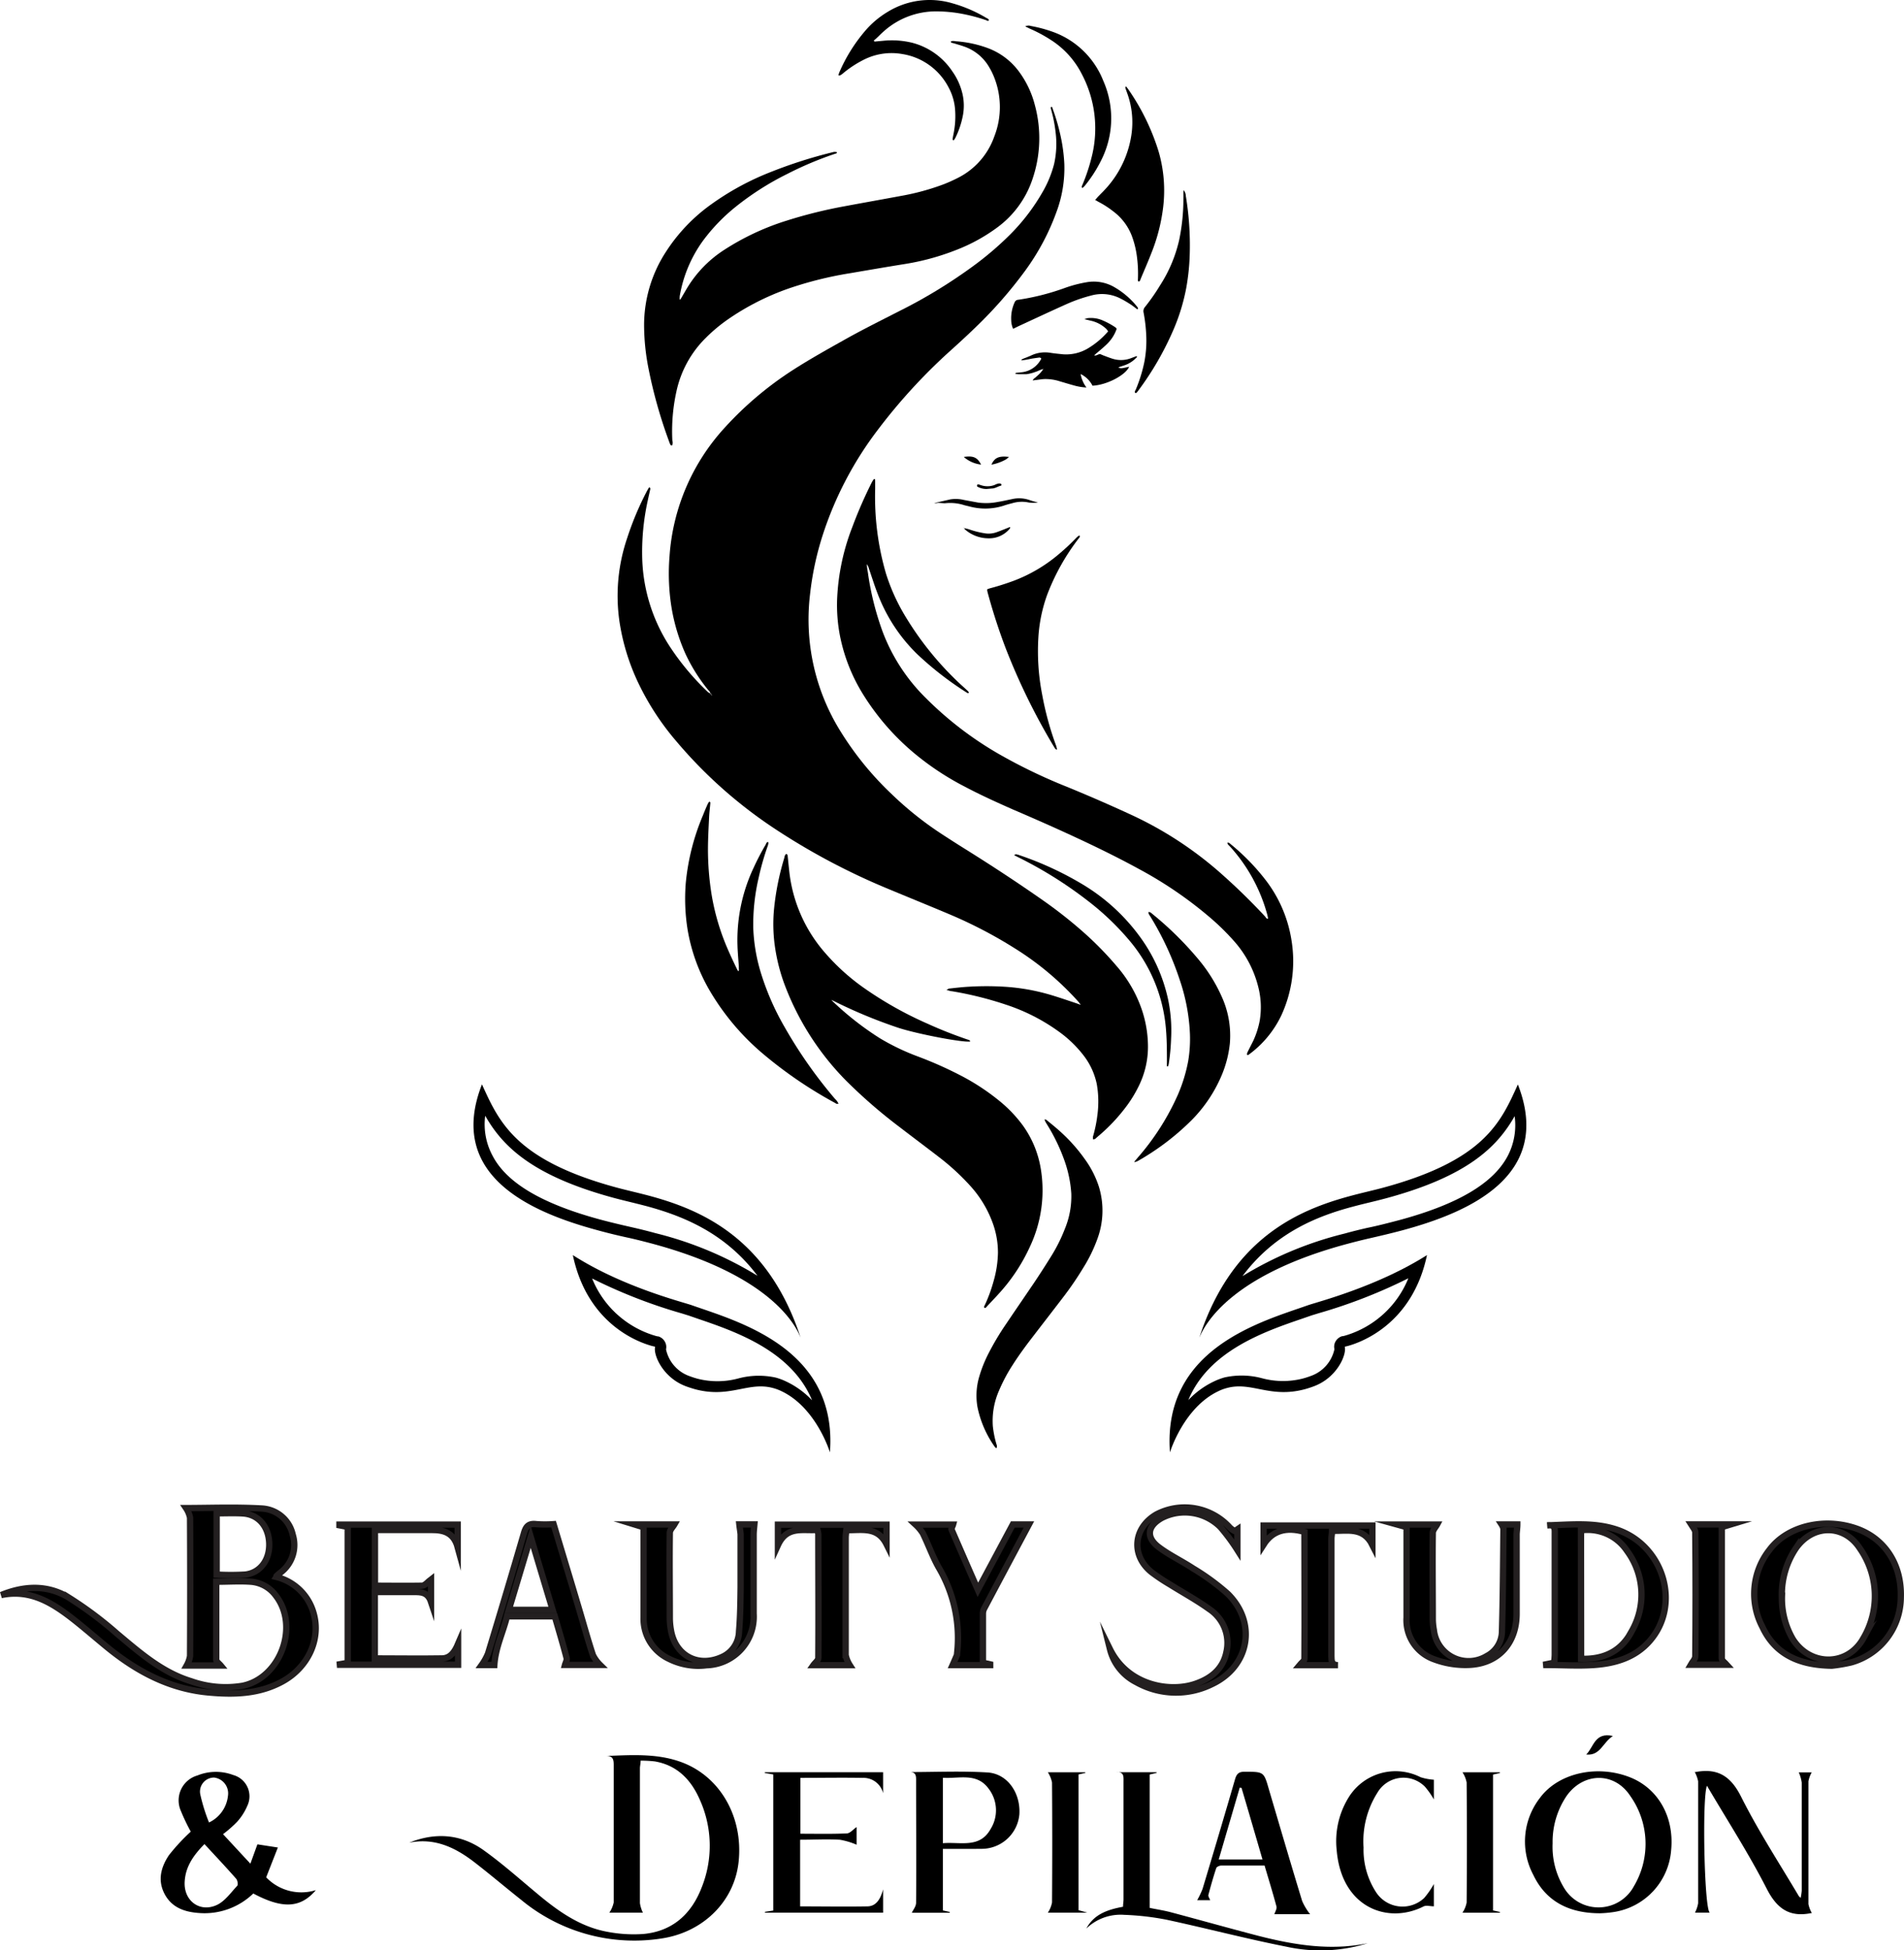 <svg xmlns="http://www.w3.org/2000/svg" viewBox="0 0 301.43 308.72"><defs><style>.cls-1{stroke:#231f20;stroke-miterlimit:10;}</style></defs><g id="Layer_2" data-name="Layer 2"><g id="Layer_2-2" data-name="Layer 2"><path class="cls-1" d="M.19,252.48c3.6-1.48,7.25-1.65,10.59.33a59.49,59.49,0,0,1,7.76,5.79c3.59,3,7.12,6.13,11.74,7.53a16.32,16.32,0,0,0,8.14.71c6-1.25,9-9.44,5.24-14.28a5.39,5.39,0,0,0-3.95-2.19c-1.76-.13-3.55,0-5.48,0,0,4.14,0,8.24,0,12.33,0,.32.47.64.71.93H29.56a4.59,4.59,0,0,0,.53-1.49q.06-11,0-21.91a4.27,4.27,0,0,0-.64-1.52c3.71,0,7.86-.17,12,.07a5.29,5.29,0,0,1,4.89,4.15,5.46,5.46,0,0,1-1.94,6c-.19.15-.37.31-.55.47s0,.08-.09.22a8.14,8.14,0,0,1,5.89,5.75c1.19,4.15-.91,8.61-5,10.82-3.7,2-7.69,2.08-11.73,1.7-6.14-.58-11.32-3.36-16-7.19-1.64-1.35-3.25-2.74-4.91-4.07C8.5,253.84,4.94,251.49.19,252.48ZM34.3,239.54v9.7a39.77,39.77,0,0,0,4.51,0c2.41-.28,3.92-2.35,3.81-5s-1.73-4.53-4.17-4.68C37.12,239.48,35.77,239.54,34.3,239.54Z"/><path d="M64.78,291.68c4-1.62,8-1.42,11.59,1.05,3,2.12,5.82,4.64,8.66,7,3.33,2.8,6.83,5.29,11.21,6.07a22.06,22.06,0,0,0,5.61.33c4.68-.43,7.67-3.22,9.28-7.48a17.69,17.69,0,0,0-.37-13.84c-1.37-3.11-3.57-5.4-7.11-6a19.37,19.37,0,0,0-2.23-.12c0,.49-.11.86-.11,1.23,0,7.11,0,14.22,0,21.33a5.38,5.38,0,0,0,.47,1.51H96.47a4.7,4.7,0,0,0,.69-1.62c0-7.26,0-14.52,0-21.78,0-.85-.13-1.43-1.18-1.41,4-.15,8-.43,11.81.95,6.19,2.23,9.91,8.69,9.14,15.83-.67,6.25-5.62,11.15-12.25,12.12a28.06,28.06,0,0,1-22.13-6.09c-2.52-2-4.94-4.05-7.46-6C72.1,292.46,68.81,290.85,64.78,291.68Z"/><path d="M35.31,290.33,39.64,295l1.11-3.06,3.24.5-1.85,4.72A7.7,7.7,0,0,0,50,299.19c-2.42,2.86-5.27,3-9.9.53a11.11,11.11,0,0,1-8.44,3.1c-2.32-.14-4.42-.8-5.59-3s-.57-4.31.68-6.17a31.5,31.5,0,0,1,3.45-3.72,32.84,32.84,0,0,1-1.57-3.29,4.1,4.1,0,0,1,2.62-5.6,7.79,7.79,0,0,1,5.68-.07,3.49,3.49,0,0,1,2.22,4.88,9,9,0,0,1-1.62,2.53A19.46,19.46,0,0,1,35.31,290.33Zm-2.94,1.57c-1.89,1.91-3,3.69-3.13,5.92-.2,3.06,2.41,5,5.15,3.69,1.25-.61,2.17-1.95,3.16-3,.17-.18.06-.86-.15-1.11C35.77,295.54,34.08,293.75,32.37,291.9Zm.72-3.42a5.28,5.28,0,0,0,3-4.23,2.52,2.52,0,0,0-2.19-2.88A2.22,2.22,0,0,0,31.7,284,28.35,28.35,0,0,0,33.09,288.48Z"/><path d="M253.3,302.85c-4.81,0-8.52-1.8-10.56-6.08a11.25,11.25,0,0,1,1.06-12.19c2.92-3.95,9.08-5.3,14.26-3.25,4.47,1.77,7,6.29,6.51,11.48a10.74,10.74,0,0,1-9.27,9.87A17.4,17.4,0,0,1,253.3,302.85Zm-7.5-11.07a12.49,12.49,0,0,0,1.78,7,6.36,6.36,0,0,0,11.1-.23,13.11,13.11,0,0,0-.57-14.25c-2.51-3.85-7.39-3.79-10.07-.06A13,13,0,0,0,245.8,291.78Z"/><path class="cls-1" d="M290,263.66c-5.27-.07-9-1.86-11-6.16a11.24,11.24,0,0,1,1.14-12.18c2.85-3.82,8.78-5.17,13.88-3.32,4.44,1.61,7.06,5.71,6.9,10.82a10.74,10.74,0,0,1-7.85,10.32A24.27,24.27,0,0,1,290,263.66Zm-7.89-11.09a12.72,12.72,0,0,0,1.73,6.91c2.77,4.34,8.71,4.31,11.18-.2a13.14,13.14,0,0,0-.54-14.13c-2.52-3.93-7.45-3.9-10.15-.1A13.1,13.1,0,0,0,282.09,252.57Z"/><path class="cls-1" d="M244.77,263.44l1.31-.27c0-.46.06-.89.06-1.31v-19c0-.76.12-1.59-1.18-1.41,3.78-.11,7.47-.53,11.07.7,7.4,2.53,10.15,11.92,5.12,17.62-2.32,2.64-5.49,3.55-8.83,3.78-2.51.17-5,0-7.54,0Zm5.54-.87c3.63.13,6.39-1.23,8-4.34a11.64,11.64,0,0,0-.72-12.74,7.46,7.46,0,0,0-7.3-3.25Z"/><path d="M149.27,292.66v9.74l1.09.25v.12h-6c.21-.49.67-1,.67-1.6.06-6.38,0-12.76,0-19.14,0-.77.1-1.58-1.09-1.53,4.12,0,8.26-.19,12.37.06,3.17.18,5.29,3.24,5.07,6.65a6,6,0,0,1-5.94,5.44C153.49,292.67,151.46,292.66,149.27,292.66Zm0-.9c2.8-.24,5.83.86,7.56-2.25a5.6,5.6,0,0,0-.34-6.41c-1.89-2.56-4.68-1.52-7.22-1.7Z"/><path d="M268.3,280.49l.15,0c3.46-.64,5.54.62,7.19,3.91,2.7,5.38,6,10.45,9.09,15.65,0,.08.13.14.34.38a10.94,10.94,0,0,0,.17-1.14c0-5.7,0-11.41,0-17.12a5.94,5.94,0,0,0-.47-1.62h2.05a4.53,4.53,0,0,0-.52,1.41q0,9.72,0,19.44a4.8,4.8,0,0,0,.54,1.42c.1,0,0,0-.07,0-3.43.7-5.43-.65-7.06-3.83-2.85-5.58-6.27-10.87-9.47-16.32-.78,1.68-.45,19.3.43,20.08h-2.33a5.24,5.24,0,0,0,.5-1.49q0-9.64,0-19.3A5.16,5.16,0,0,0,268.3,280.49Z"/><path class="cls-1" d="M117.05,241.3h2.38c-.05.58-.12,1.12-.12,1.65q0,6.24,0,12.48a7.69,7.69,0,0,1-7.45,8.16,10.36,10.36,0,0,1-5.92-1,7,7,0,0,1-4.05-6.52V241.75l-1.43-.44h6.3c-.22.38-.71.84-.72,1.32-.06,4.54,0,9.08,0,13.63a11.13,11.13,0,0,0,.17,1.72c.68,4.16,4.43,6.08,8.25,4.23a4.53,4.53,0,0,0,2.54-4c.2-2.3.22-4.63.25-6.94,0-2.81,0-5.61,0-8.41C117.21,242.38,117.11,241.87,117.05,241.3Z"/><path class="cls-1" d="M237.73,241.31h2.48c0,.59-.11,1.13-.11,1.67q0,6.24,0,12.48c0,4.6-2.86,7.86-7.48,8.07a14.11,14.11,0,0,1-5.76-.95,6.56,6.56,0,0,1-4.18-6.54V241.73l-1.48-.41h6.31c-.21.39-.68.86-.68,1.34-.06,4.54,0,9.08,0,13.63A10,10,0,0,0,227,258a5.53,5.53,0,0,0,8.4,4.12,4.41,4.41,0,0,0,2.38-3.9c.16-5.41.18-10.82.24-16.23A2.12,2.12,0,0,0,237.73,241.31Z"/><path class="cls-1" d="M195.89,242.09v3.25a30.51,30.51,0,0,0-2.7-3.64,8,8,0,0,0-9.25-1.43c-2.31,1.29-2.57,3.08-.46,4.65,1.69,1.27,3.64,2.18,5.41,3.35a36.4,36.4,0,0,1,5.47,4c4.68,4.6,3.45,11.5-2.47,14.3a12.82,12.82,0,0,1-12-.3,8,8,0,0,1-4.16-5.21c2.88,5.83,9.57,6.85,13.55,5.46,2.48-.86,4.36-2.37,4.89-5.06a6.41,6.41,0,0,0-2.72-6.75c-2-1.44-4.16-2.61-6.25-3.92a29.65,29.65,0,0,1-2.89-1.93c-3.29-2.65-2.91-7,.76-9.14a9.63,9.63,0,0,1,11.63,2.08,3.3,3.3,0,0,0,.79.56Z"/><path d="M216.54,307.59a25.1,25.1,0,0,1-12.89.55c-6.34-1.25-12.6-2.9-18.92-4.26a42.42,42.42,0,0,0-6.75-.78,7.78,7.78,0,0,0-6,2.17c1.22-2.28,3.38-3,5.81-3.45,0-.41.08-.79.08-1.17q0-9.28,0-18.56c0-.79.13-1.64-1.09-1.57h6.33v.11l-1.1.26V302c1.12.23,2.25.4,3.35.69,4.66,1.24,9.31,2.55,14,3.77C205,307.89,210.71,308.81,216.54,307.59Z"/><path class="cls-1" d="M72.52,260.22v3.29H53.35l1.7-.3V241.69l-1.31-.25v-.11H72.46v3.58c-.63-2.31-2.23-2.74-4.1-2.73h-9V251c2.46,0,4.95.05,7.44,0,.49,0,1-.67,1.44-1v3.56C67.72,252,66.65,252,65.49,252c-2,0-4,0-6.15,0v10.51c3.59,0,7.15.06,10.69,0C71.34,262.46,72,261.44,72.52,260.22Z"/><path d="M121.1,302.63l1.32-.21V280.88l-1.34-.23,0-.13h18.73v3.32a3.2,3.2,0,0,0-3.27-2.42c-3.23-.06-6.47,0-9.83,0v8.84c2.45,0,4.9.06,7.34-.05.54,0,1.05-.68,1.56-1V292a11.55,11.55,0,0,0-2.66-.79c-2.06-.12-4.13,0-6.28,0v10.55c3.58,0,7.09.06,10.6,0,1.35,0,2.09-1,2.54-2.7v3.7H121.11Z"/><path class="cls-1" d="M154.81,251.65l5.53-10.34h2.55c-2.36,4.43-4.74,8.88-7.1,13.34a1.8,1.8,0,0,0-.18.83c0,2.56,0,5.12,0,7.71l1.15.26,0,.12h-5.95c.22-.49.46-1.05.7-1.61,0,0,0-.09,0-.14a21.94,21.94,0,0,0-2.85-13.62c-1-1.74-1.67-3.69-2.57-5.51a6.78,6.78,0,0,0-1.14-1.36h5.93c-.07.26-.31.61-.22.82C152,245.24,153.34,248.32,154.81,251.65Z"/><path d="M207.41,303h-5.66c.11-.37.43-.86.33-1.23-.57-2.14-1.23-4.26-1.88-6.47-2.32,0-4.58,0-6.85,0-.28,0-.73.19-.8.4-.47,1.42-.88,2.86-1.26,4.3,0,.21.18.49.3.78h-2.06a13.25,13.25,0,0,0,.85-1.78c1.74-5.78,3.46-11.55,5.14-17.35.26-.9.62-1.22,1.57-1.2,3,0,3,0,3.81,2.84,1.74,5.88,3.46,11.76,5.25,17.62A9.38,9.38,0,0,0,207.41,303Zm-10.86-20-.28-.05-3.33,11.39h6.93C198.74,290.45,197.65,286.71,196.55,283Z"/><path class="cls-1" d="M87.64,241.26c1.37,4.56,2.72,9,4.06,13.52.72,2.41,1.38,4.83,2.17,7.21A5.79,5.79,0,0,0,95,263.54H89.45c.09-.34.34-.76.25-1.1-.57-2.19-1.22-4.36-1.87-6.59H80.26c-.6,2.5-1.82,4.9-2,7.7h-2a9.05,9.05,0,0,0,1-1.8q2.9-9.5,5.67-19c.31-1.1.72-1.66,2-1.49A19.57,19.57,0,0,0,87.64,241.26Zm-.15,13.57c-1.13-3.76-2.24-7.45-3.47-11.56l-3.47,11.56Z"/><path class="cls-1" d="M211.82,263.58h-6.09c.26-.32.78-.67.78-1,.05-6.71,0-13.43,0-20.1q-4.38-1.26-6.46,2v-3h17.22v3.07c-1.46-2.91-4-2.18-6.39-2.24,0,.49-.1.86-.1,1.24,0,6.18,0,12.37,0,18.56C210.81,262.76,210.7,263.56,211.82,263.58Z"/><path class="cls-1" d="M129.41,242.16c-2.27.2-4.83-.7-6.25,2.42v-3.24h17.19v3.1c-1.44-2.9-4-2.17-6.36-2.24-.05.48-.11.85-.11,1.22,0,6.19,0,12.38,0,18.56a4.74,4.74,0,0,0,.65,1.6h-5.76c.26-.37.78-.75.78-1.14.05-6.53,0-13.05,0-19.58A3.56,3.56,0,0,0,129.41,242.16Z"/><path d="M227,298.22v3.53c-.55,0-1.17-.18-1.59,0-5.63,2.88-13,.29-13.79-8.84a13.17,13.17,0,0,1,1.85-8.34,8.73,8.73,0,0,1,11.42-3.26,8.61,8.61,0,0,0,2.11.4v3.12a12.54,12.54,0,0,0-1.4-2,4.77,4.77,0,0,0-7.52.91,14.39,14.39,0,0,0-2.21,8.7,12.33,12.33,0,0,0,1.93,7,5,5,0,0,0,7.66,1A13.42,13.42,0,0,0,227,298.22Z"/><path d="M171.84,280.63l-1.09.25v21.48l1.39.4h-6.25a4.5,4.5,0,0,0,.66-1.61q.07-9.51,0-19a4.74,4.74,0,0,0-.66-1.62h5.93Z"/><path d="M236.37,302.4l1.09.25,0,.11h-5.93a4.43,4.43,0,0,0,.66-1.61q.08-9.51,0-19a4.55,4.55,0,0,0-.66-1.62h5.93l0,.12-1.09.25Z"/><path class="cls-1" d="M267.73,241.3H274l-1.42.43c0,7,0,13.86,0,20.78,0,.37.55.73.79,1h-5.7c.21-.38.72-.86.72-1.35q.09-9.72,0-19.45C268.46,242.24,268,241.73,267.73,241.3Z"/><path d="M255.35,274.79c-1.6,1-2,3.17-4.23,2.93C252.3,276.59,252.44,274.13,255.35,274.79Z"/><path d="M112.44,109.76c0-.29-.24-.43-.39-.62a27.25,27.25,0,0,1-3.55-5.69,29.74,29.74,0,0,1-2.28-7.89A34,34,0,0,1,106,88a33.44,33.44,0,0,1,8.73-20.3,54.29,54.29,0,0,1,11-9.26c2.46-1.57,5-3,7.56-4.43,3-1.71,6.14-3.26,9.23-4.84a80.7,80.7,0,0,0,11.16-6.77,50.48,50.48,0,0,0,6.23-5.27,32,32,0,0,0,5.2-6.83A17.57,17.57,0,0,0,166.87,26a14.55,14.55,0,0,0,.23-5.18,21.74,21.74,0,0,0-.69-3.47c0-.13-.16-.28,0-.41s.23.23.28.38a32.14,32.14,0,0,1,1.38,5,26.62,26.62,0,0,1,.43,3.67,19.88,19.88,0,0,1-1.27,7.63,37.1,37.1,0,0,1-4.93,9.23,68.86,68.86,0,0,1-7.76,8.87c-1.4,1.36-2.85,2.69-4.31,4A89.34,89.34,0,0,0,139,68a55.72,55.72,0,0,0-8.76,16.72,47.46,47.46,0,0,0-2,9.36,33.48,33.48,0,0,0,4.88,21.77,49.43,49.43,0,0,0,7.95,9.76,53.55,53.55,0,0,0,8.14,6.49c1.12.73,2.24,1.45,3.38,2.16,4.18,2.61,8.32,5.31,12.36,8.14a72,72,0,0,1,6.26,4.88,53.07,53.07,0,0,1,5.62,5.7,20.62,20.62,0,0,1,3.91,6.76,18.41,18.41,0,0,1,1,5.93,14,14,0,0,1-1.44,6.2,19.84,19.84,0,0,1-1.79,3,28.3,28.3,0,0,1-4.86,5.16c-.16.14-.3.36-.62.3,0-.14,0-.28,0-.41a20.86,20.86,0,0,0,.71-3.48,15.9,15.9,0,0,0-.1-4.82,11.1,11.1,0,0,0-2-4.43,18.63,18.63,0,0,0-4-3.89,30.43,30.43,0,0,0-8.38-4.27,55.79,55.79,0,0,0-8.56-2.13c-.24,0-.48-.11-.86-.2.23-.12.32-.21.43-.22,1-.11,2-.23,3.08-.29a46.64,46.64,0,0,1,5.67,0,32.6,32.6,0,0,1,7.27,1.28c1.38.41,2.73.88,4.09,1.33l.72.26c-.22-.28-.32-.44-.45-.58a46.57,46.57,0,0,0-10-8.37,71.31,71.31,0,0,0-10.44-5.43c-3.27-1.38-6.56-2.71-9.84-4.08a106.17,106.17,0,0,1-18.09-9.67,73,73,0,0,1-15.22-13.61,41.85,41.85,0,0,1-6-9.2,34.6,34.6,0,0,1-3-9.8A28.36,28.36,0,0,1,99.28,85.2a47.56,47.56,0,0,1,3.16-7.51c.09-.15.17-.31.27-.46s.07-.06.11-.09.15.16.13.28c-.14.62-.28,1.23-.41,1.85a37.87,37.87,0,0,0-.86,9.38A27,27,0,0,0,105.82,102a40.36,40.36,0,0,0,6.25,7.54,1.57,1.57,0,0,0,.38.22c0,.12,0,.17.16.13,0,.12,0,.16.16.12s.11.13.16.19,0,0,0,0l0,0h0l-.2-.2-.16-.12C112.59,109.8,112.55,109.74,112.44,109.76Z"/><path d="M107.58,47.43c.17,0,.19-.13.25-.22.34-.57.66-1.14,1-1.7a18.65,18.65,0,0,1,5.81-5.95,40.14,40.14,0,0,1,9.88-4.63,75,75,0,0,1,9.23-2.29c3-.56,6-1.09,9.06-1.66a37.85,37.85,0,0,0,6.61-1.82,24.63,24.63,0,0,0,2.34-1.06,11.65,11.65,0,0,0,5.66-6.52,12.73,12.73,0,0,0-.07-9.44,10.4,10.4,0,0,0-.7-1.42,7.35,7.35,0,0,0-4-3.35c-.61-.22-1.25-.39-1.87-.58-.12,0-.25,0-.23-.26a1.59,1.59,0,0,1,.72,0,18.08,18.08,0,0,1,5.29,1.15,10.81,10.81,0,0,1,4.69,3.56,15.26,15.26,0,0,1,2.59,5.42,20,20,0,0,1-.38,11.68,15.62,15.62,0,0,1-5.49,7.6,27.76,27.76,0,0,1-6.67,3.66,38.71,38.71,0,0,1-7.92,2.17c-3,.48-6,1-8.94,1.5a58.24,58.24,0,0,0-9.65,2.42,40.19,40.19,0,0,0-9.53,4.85,25.71,25.71,0,0,0-3.58,3,16.88,16.88,0,0,0-4.58,8.37,29.24,29.24,0,0,0-.66,7.81,1.22,1.22,0,0,1,0,.73.2.2,0,0,1-.32-.08,5.42,5.42,0,0,1-.22-.56,75.18,75.18,0,0,1-3.23-11.47,35.72,35.72,0,0,1-.7-6.68,21.24,21.24,0,0,1,3.45-11.79,27.57,27.57,0,0,1,7.21-7.55,42.85,42.85,0,0,1,9.41-5.1,74,74,0,0,1,9.77-3.12,1.12,1.12,0,0,1,.7,0c0,.19-.2.2-.33.25a54.81,54.81,0,0,0-7.58,3.2,44.82,44.82,0,0,0-8.25,5.28,29.08,29.08,0,0,0-5.06,5.28,20.9,20.9,0,0,0-3.68,8.77,4,4,0,0,0,0,.6l0,.09Z"/><path d="M200.75,145.42a4.34,4.34,0,0,0-.11-.59A26.24,26.24,0,0,0,194.73,134c-.16-.18-.39-.32-.43-.61.08,0,.16,0,.22,0a1.29,1.29,0,0,1,.3.22,34.55,34.55,0,0,1,5.39,5.49,20.9,20.9,0,0,1,4.25,9.73,20.49,20.49,0,0,1-1.6,11.88,16.44,16.44,0,0,1-5.1,6.18.86.86,0,0,1-.19.11l-.13,0a.84.84,0,0,1,0-.32c.31-.66.66-1.3,1-2a13.57,13.57,0,0,0,1-3.17,12.92,12.92,0,0,0-.23-5.25,17.15,17.15,0,0,0-3.63-7.05,38,38,0,0,0-4.14-4.08,63.38,63.38,0,0,0-11.1-7.56c-3.27-1.79-6.62-3.43-10-5s-6.62-3-9.94-4.42c-2.58-1.14-5.15-2.3-7.64-3.62a43.88,43.88,0,0,1-7.41-4.8,38.72,38.72,0,0,1-8.73-9.85,27.71,27.71,0,0,1-3.64-9.23,25.57,25.57,0,0,1-.45-5.86,35.46,35.46,0,0,1,2.39-11.33A70.46,70.46,0,0,1,138,76.39a5.48,5.48,0,0,1,.31-.52s.08,0,.17-.07a.68.68,0,0,1,.07.26c0,.46,0,.91,0,1.36a43.37,43.37,0,0,0,1.71,13.36,31,31,0,0,0,3.16,6.93,49.81,49.81,0,0,0,8,10c.56.55,1.15,1.06,1.72,1.59.1.1.19.21.29.33-.09,0-.14.09-.18.09a.72.72,0,0,1-.2-.09,51.27,51.27,0,0,1-7.92-6.16,26.39,26.39,0,0,1-6.21-9.55c-.5-1.29-.91-2.62-1.36-3.93a2.21,2.21,0,0,0-.32-.68c0,.45.09.9.16,1.34a45.66,45.66,0,0,0,2.34,9.36,29.2,29.2,0,0,0,6.84,10.49,55.2,55.2,0,0,0,11.48,8.81A85.42,85.42,0,0,0,169,124.58q5.24,2.15,10.38,4.53a58.45,58.45,0,0,1,14.3,9.49q3.45,3.08,6.58,6.45c.14.15.22.42.51.36C200.76,145.41,200.77,145.44,200.75,145.42Z"/><path d="M131.62,158.26l.24.27a47.34,47.34,0,0,0,7.43,5.81,36.15,36.15,0,0,0,6,2.88,61.83,61.83,0,0,1,6.76,3,35.56,35.56,0,0,1,6.18,4.05,21.1,21.1,0,0,1,3.74,3.93,16.23,16.23,0,0,1,2.81,6.86,20.92,20.92,0,0,1-1.74,12.3,28.44,28.44,0,0,1-4.4,6.84c-.76.88-1.57,1.71-2.36,2.56-.11.12-.2.3-.42.27-.13-.19,0-.34.07-.49a23.69,23.69,0,0,0,1.37-3.75,17.29,17.29,0,0,0,.69-4.47,13.63,13.63,0,0,0-.86-4.81,17.75,17.75,0,0,0-3.55-5.83,37,37,0,0,0-4.83-4.45c-2.09-1.62-4.22-3.2-6.31-4.81a81.83,81.83,0,0,1-8.4-7.27,43.32,43.32,0,0,1-9.68-14.91,28.9,28.9,0,0,1-1.72-6.71,25,25,0,0,1-.09-5.73,41.79,41.79,0,0,1,1.59-7.92c.07-.24.08-.55.33-.71.25.08.22.27.24.44.09.85.17,1.7.27,2.56a23.4,23.4,0,0,0,5.68,12.7,33.84,33.84,0,0,0,6,5.43,58.23,58.23,0,0,0,10.18,5.74c2,.91,4.07,1.73,6.17,2.45a3.54,3.54,0,0,1,.49.18c.05,0,.06.12.09.19-1,.2-8.09-1.12-11.31-2.15A78.64,78.64,0,0,1,131.62,158.26Z"/><path d="M121.59,133.28c.14.18,0,.33,0,.49a42,42,0,0,0-1.48,5.15,32.64,32.64,0,0,0-.86,7.94,27.66,27.66,0,0,0,1.32,7.49,41.44,41.44,0,0,0,3.63,8.2,73.27,73.27,0,0,0,8,11.4,2.24,2.24,0,0,1,.55.77,1.59,1.59,0,0,1-.31,0,.72.72,0,0,1-.19-.11,67.83,67.83,0,0,1-11.69-8,38.74,38.74,0,0,1-8.13-9.68,28.44,28.44,0,0,1-3.59-9.88,30.84,30.84,0,0,1-.27-7.31A36.13,36.13,0,0,1,111.31,129c.22-.56.46-1.12.7-1.67.07-.15.17-.29.25-.43.22,0,.2.18.19.3-.06.73-.16,1.45-.19,2.18-.08,1.64-.17,3.27-.18,4.91a45.14,45.14,0,0,0,.61,7.52,36.76,36.76,0,0,0,2.38,8.1c.48,1.13,1,2.24,1.54,3.36a4,4,0,0,0,.25.45c.19-.09.11-.23.11-.34s0-.25,0-.38c-.08-1.15-.19-2.31-.22-3.46a26.89,26.89,0,0,1,2.58-12.23,40.08,40.08,0,0,1,1.89-3.62C121.29,133.53,121.34,133.31,121.59,133.28Z"/><path d="M157.73,229.25a3.08,3.08,0,0,1-.25-.24,16.57,16.57,0,0,1-2.74-6.33A10.55,10.55,0,0,1,155,218a20.63,20.63,0,0,1,1.54-3.85,42.49,42.49,0,0,1,2.71-4.54c1.49-2.21,3-4.41,4.5-6.62q1.41-2.11,2.74-4.26a25.58,25.58,0,0,0,2.11-4.26,13.45,13.45,0,0,0,1-5.54,19.26,19.26,0,0,0-1.11-5.3,29.42,29.42,0,0,0-2.85-5.83,3.26,3.26,0,0,1-.26-.53s0,0,0-.06.23,0,.32.09c.72.59,1.45,1.17,2.14,1.8a26.31,26.31,0,0,1,3.91,4.39,15.43,15.43,0,0,1,2.2,4.29,12.89,12.89,0,0,1-.21,8.3,23.7,23.7,0,0,1-2.25,4.61,51.63,51.63,0,0,1-3,4.42c-1.68,2.2-3.38,4.39-5.07,6.59-1.09,1.42-2.15,2.86-3.11,4.37a25.87,25.87,0,0,0-2.13,4,11.9,11.9,0,0,0-1,5.68,16,16,0,0,0,.54,2.74C157.78,228.72,157.93,228.93,157.73,229.25Z"/><path d="M179.57,183.89l.56-.66a39.35,39.35,0,0,0,6.32-9.89,24.82,24.82,0,0,0,1.66-5.4,21.21,21.21,0,0,0,.27-4.36,30.38,30.38,0,0,0-1.62-8.5,47.58,47.58,0,0,0-4.64-10c-.12-.21-.32-.39-.3-.72a1.78,1.78,0,0,1,.28.05.46.46,0,0,1,.18.13,53.11,53.11,0,0,1,7.62,7.52,25,25,0,0,1,3.49,5.64,14.88,14.88,0,0,1,1.31,7.5,17.58,17.58,0,0,1-1.29,5,22.48,22.48,0,0,1-4.76,7.11,40,40,0,0,1-8.51,6.46,1.62,1.62,0,0,1-.42.15S179.68,184,179.57,183.89Z"/><path d="M178.23,13.65c.16.19.25.28.32.38A35.66,35.66,0,0,1,183.43,24a22.12,22.12,0,0,1,.72,8.75,28.67,28.67,0,0,1-1.89,7.36c-.52,1.34-1.1,2.66-1.66,4-.07.17-.09.4-.33.46-.18-.1-.12-.26-.12-.4A20.24,20.24,0,0,0,180,40.7a14.55,14.55,0,0,0-.82-3.37,8.71,8.71,0,0,0-2.92-3.86A14.82,14.82,0,0,0,174,32c-.2-.1-.38-.22-.62-.35l.38-.44c.51-.53,1-1,1.51-1.58a16.16,16.16,0,0,0,3.83-8.17,13.47,13.47,0,0,0-.64-6.69c-.1-.29-.21-.57-.3-.86C178.13,13.9,178.18,13.83,178.23,13.65Z"/><path d="M170.94,84.8c0,.06,0,.15,0,.19s-.24.33-.36.49a34.89,34.89,0,0,0-4.81,8.7,24.22,24.22,0,0,0-1.35,6.25,35.78,35.78,0,0,0,.56,9.47,48.52,48.52,0,0,0,2.25,8.22c.05.16.07.33.12.55-.14-.06-.22-.07-.26-.12a2.4,2.4,0,0,1-.21-.31,102.14,102.14,0,0,1-7.7-15.72q-1.59-4.2-2.77-8.54a4.7,4.7,0,0,1-.12-.51s0-.1,0-.19a3.9,3.9,0,0,1,.45-.16c1.25-.33,2.47-.72,3.67-1.16a24.22,24.22,0,0,0,7.19-4.22,34.83,34.83,0,0,0,2.87-2.69,3.24,3.24,0,0,1,.35-.27S170.9,84.79,170.94,84.8Z"/><path d="M132.72,11.91c.07-.18.1-.32.16-.46a25.68,25.68,0,0,1,4-6.46,14.35,14.35,0,0,1,3.6-3.08A12.7,12.7,0,0,1,150.74.51a22.08,22.08,0,0,1,5.4,2.32c.16.09.38.15.42.38-.13.18-.27.07-.4,0a27.07,27.07,0,0,0-3.2-.89,22.69,22.69,0,0,0-4.65-.52A12.39,12.39,0,0,0,139.87,5c-.53.46-1,1-1.53,1.41.08.23.22.16.34.15l1.2-.11a13.6,13.6,0,0,1,4.5.31,10.94,10.94,0,0,1,6.39,4.54,10,10,0,0,1,1.49,3.12,8.3,8.3,0,0,1,.15,4,13.69,13.69,0,0,1-1.17,3.42,3,3,0,0,1-.25.37s-.05,0-.08,0-.11-.15-.1-.23c.08-.48.19-.94.26-1.42a13.64,13.64,0,0,0,.12-3.38,8.67,8.67,0,0,0-1-3.31,10,10,0,0,0-7.31-5.31,9.75,9.75,0,0,0-5.9.78,17.08,17.08,0,0,0-3.66,2.39C133.18,11.8,133.07,12,132.72,11.91Z"/><path d="M187.38,30.1a1.43,1.43,0,0,1,.35.9,47.79,47.79,0,0,1,.62,9.33,35.68,35.68,0,0,1-.55,5.25,31.32,31.32,0,0,1-2.09,6.76,47.49,47.49,0,0,1-5.43,9.39,4.33,4.33,0,0,1-.38.47s-.13,0-.19,0c-.11-.21,0-.36.09-.51a23.41,23.41,0,0,0,1.35-4.31,17.81,17.81,0,0,0,.31-4.43,25,25,0,0,0-.41-3.45,1,1,0,0,1,.21-.9,32.12,32.12,0,0,0,2.42-3.47,22.37,22.37,0,0,0,3-7.14,31.81,31.81,0,0,0,.67-6.45V30.52A3.79,3.79,0,0,1,187.38,30.1Z"/><path d="M172,61.34a9,9,0,0,1-2.05-.35c-.7-.19-1.4-.41-2.1-.61a7.41,7.41,0,0,0-2.38-.38c-.42,0-.85.08-1.27.13l-.71.09c.12-.27.31-.35.45-.48l.45-.4a4.4,4.4,0,0,0,.37-.38c.13-.15.24-.31.43-.56a5.37,5.37,0,0,0-.93.35c-.28.1-.56.21-.85.29a6.71,6.71,0,0,1-.89.19c-.3,0-.6,0-.9,0a3.16,3.16,0,0,1-.87-.06c0-.17.16-.15.25-.16l.83-.09a3.94,3.94,0,0,0,3-2.11.12.12,0,0,0,0-.08.38.38,0,0,0-.4-.12c-.5.07-1,.13-1.49.24a9.73,9.73,0,0,1-1.28.19c.12-.13.16-.19.21-.21.46-.19.94-.36,1.39-.57a5.15,5.15,0,0,1,3-.42c.67.11,1.35.17,2,.24a6.73,6.73,0,0,0,3.85-.86,12.9,12.9,0,0,0,3.32-2.77,3.74,3.74,0,0,0-.26-.36,5.16,5.16,0,0,0-2.5-1.33l-1-.24a4.35,4.35,0,0,1,.53-.16,4.71,4.71,0,0,1,2.23.3,12.25,12.25,0,0,1,2.25,1.22s0,.08.11.16a6.12,6.12,0,0,1-1.44,2.32c-.52.52-1.09,1-1.64,1.46l-.49.42c.38.12.59-.18.94-.2l.49.21c.55.2,1.08.42,1.64.58a4.44,4.44,0,0,0,2.81-.15l.84-.32c.11.17,0,.24-.1.32a4.64,4.64,0,0,1-2,1.2l-.8.27c.41.2.41.2,1.72-.1-.55,1.32-3.53,2.9-5.8,3a4.14,4.14,0,0,0-1.88-1.84A5,5,0,0,0,172,61.34Z"/><path d="M162.31,4.18a1.1,1.1,0,0,1,.87-.07,21.88,21.88,0,0,1,3.49.93,13.46,13.46,0,0,1,8,7.76,14.7,14.7,0,0,1-.37,12.64,21,21,0,0,1-2.59,4c-.11.12-.25.22-.37.34-.18-.26,0-.43.06-.61a29,29,0,0,0,1.44-4.37,18.4,18.4,0,0,0-1.6-13.12,13.81,13.81,0,0,0-4.94-5.4,22.66,22.66,0,0,0-3.26-1.74Z"/><path d="M160.54,135.36c.19-.09.25-.15.31-.14a2.26,2.26,0,0,1,.43.11A51.65,51.65,0,0,1,171.41,140a30.78,30.78,0,0,1,8.85,8,26.14,26.14,0,0,1,4.67,10.22,24,24,0,0,1,.47,6.16,32.6,32.6,0,0,1-.38,4.06,1.57,1.57,0,0,1-.11.35s-.08,0-.17,0a5.72,5.72,0,0,1,0-.58c0-1.66,0-3.32-.13-5A24.81,24.81,0,0,0,179,149.11a42.11,42.11,0,0,0-6.73-6.48,65,65,0,0,0-10.92-6.86Z"/><path d="M160.39,52.05a3.53,3.53,0,0,1-.3-1.32,6.05,6.05,0,0,1,.54-2.87.64.64,0,0,1,.57-.41,37.67,37.67,0,0,0,7.38-1.87,20.26,20.26,0,0,1,3.42-.9,6.5,6.5,0,0,1,4.18.64,12.76,12.76,0,0,1,3.9,3.3,1.15,1.15,0,0,1,.1.23c-.11.15-.2.08-.28,0-.32-.23-.63-.5-1-.72a15.84,15.84,0,0,0-1.5-.87,6.38,6.38,0,0,0-4.62-.49,24.45,24.45,0,0,0-3.91,1.36c-2.55,1.14-5.08,2.33-7.62,3.5Z"/><path d="M147.89,79.64l2.55-.59a5.47,5.47,0,0,1,2.17.09l2.22.41a9.51,9.51,0,0,0,3.15-.1c.75-.12,1.48-.29,2.22-.44a5,5,0,0,1,2.89.18,12.6,12.6,0,0,0,1.24.35,5,5,0,0,1-1.47,0,5.28,5.28,0,0,0-2.53.09c-.49.13-1,.26-1.45.42a9.56,9.56,0,0,1-5.43.11c-.34-.09-.69-.15-1-.26a7.36,7.36,0,0,0-2.84-.24c-.4,0-.73-.06-1.13-.06A1.56,1.56,0,0,1,147.89,79.64Z"/><path d="M152.66,83.6a7.62,7.62,0,0,1,.79.2,14.18,14.18,0,0,0,2.41.61,3.72,3.72,0,0,0,1.93-.17c.71-.25,1.4-.54,2.1-.82v0c.08.14,0,.23-.09.33a4.21,4.21,0,0,1-3.26,1.46,5.68,5.68,0,0,1-3.79-1.42c-.05,0-.05-.12-.07-.19Z"/><path d="M159.75,72.33c-.24.19-.36.3-.49.39a7.43,7.43,0,0,1-2.3.83C157.45,72.45,158.13,72.13,159.75,72.33Z"/><path d="M152.58,72.33c1.53-.22,2.14.07,2.74,1.21A5,5,0,0,1,152.58,72.33Z"/><path d="M156.18,77.4a3,3,0,0,1-1.37-.33.34.34,0,0,1-.12-.09.29.29,0,0,1,0-.2.19.19,0,0,1,.16-.11,2.21,2.21,0,0,1,.42.12,3.24,3.24,0,0,0,2.13,0,3.13,3.13,0,0,1,.6-.24,1.07,1.07,0,0,1,.4,0,.23.23,0,0,1,.14.15s0,.17-.08.18c-.67.19-.55.26-1.22.43C157.13,77.31,156.25,77.4,156.18,77.4Z"/><path d="M152.67,83.58h-.12l0-.09.07.1Z"/><path d="M159.89,83.42l.06,0s0,0,0,0h-.1Z"/><path d="M109.54,206.61c-1.54-.54-11-2.9-18.85-7.94,2.31,11,10.49,13.83,12.55,14.39l.48.11c-.34,1.24,1.2,4.88,4.84,6.25.5.19,1,.34,1.44.47,5.56,1.5,8.44-1.25,12.38-.18a7.37,7.37,0,0,1,1.34.5c5.52,2.61,7.67,9.68,7.67,9.68C132.63,213.43,116.87,209.2,109.54,206.61Zm14.93,12.07a9.74,9.74,0,0,0-1.65-.62,12.48,12.48,0,0,0-5.92.13,12.74,12.74,0,0,1-6.46.05c-.41-.11-.84-.25-1.27-.41a5.76,5.76,0,0,1-3.73-4.24,1.7,1.7,0,0,0-.24-1.31,1.78,1.78,0,0,0-1-.75l-.13,0-.33-.09a15.49,15.49,0,0,1-10-9.07,82.33,82.33,0,0,0,14.19,5.53l1.1.34,1.53.53c5.86,2,14.77,5.06,18,12.88A13.65,13.65,0,0,0,124.47,218.68Z"/><path d="M99.82,196c1.22.28,2.39.58,3.51.88,18.11,4.89,22.46,12.42,23.42,14.86-5.2-15.94-16-20.3-23.88-22.44-2-.53-3.76-.92-5.24-1.32-16-4.33-18.62-10.38-21.33-16.34-5.7,14.57,8,20.3,18.22,23.07C96.47,195.25,98.28,195.67,99.82,196Zm-23-19.38c2.75,4.82,7.4,9.49,20.38,13,.71.19,1.47.38,2.29.58s1.91.47,2.94.74c5.74,1.56,12.41,4.24,17.49,11a57,57,0,0,0-16.13-6.74c-1.16-.32-2.36-.62-3.59-.9s-3.26-.74-5.22-1.27c-9.18-2.49-14.76-5.78-17-10.09A10.49,10.49,0,0,1,76.81,176.64Z"/><path d="M185.22,229.89s2.15-7.07,7.67-9.68a7.11,7.11,0,0,1,1.34-.5c3.93-1.07,6.81,1.68,12.38.18.46-.13.93-.28,1.43-.47,3.64-1.37,5.19-5,4.85-6.25l.47-.11c2.06-.56,10.24-3.43,12.55-14.39-7.89,5-17.31,7.4-18.85,7.94C199.73,209.2,184,213.43,185.22,229.89Zm2.91-8.27c3.22-7.82,12.13-10.87,18-12.88l1.53-.53,1.11-.34a83,83,0,0,0,14.19-5.53,15.51,15.51,0,0,1-10,9.07l-.34.09-.13,0a1.81,1.81,0,0,0-1,.75,1.69,1.69,0,0,0-.23,1.31,5.78,5.78,0,0,1-3.74,4.24,13.34,13.34,0,0,1-1.27.41,12.74,12.74,0,0,1-6.46-.05,12.48,12.48,0,0,0-5.92-.13,10.07,10.07,0,0,0-1.65.62A13.6,13.6,0,0,0,188.13,221.62Z"/><path d="M222.08,194.73c10.23-2.77,23.92-8.5,18.22-23.07-2.71,6-5.31,12-21.33,16.34-1.47.4-3.26.79-5.23,1.32-7.9,2.14-18.69,6.5-23.88,22.44,1-2.44,5.3-10,23.41-14.86,1.12-.3,2.29-.6,3.52-.88C218.32,195.67,220.14,195.25,222.08,194.73ZM238.68,183c-2.29,4.31-7.86,7.6-17,10.09-2,.53-3.85,1-5.23,1.27-1.22.28-2.43.58-3.58.9A56.86,56.86,0,0,0,196.7,202c5.08-6.8,11.74-9.48,17.48-11,1-.27,2-.51,2.95-.74s1.58-.39,2.29-.58c13-3.51,17.62-8.18,20.37-13A10.49,10.49,0,0,1,238.68,183Z"/></g></g></svg>
